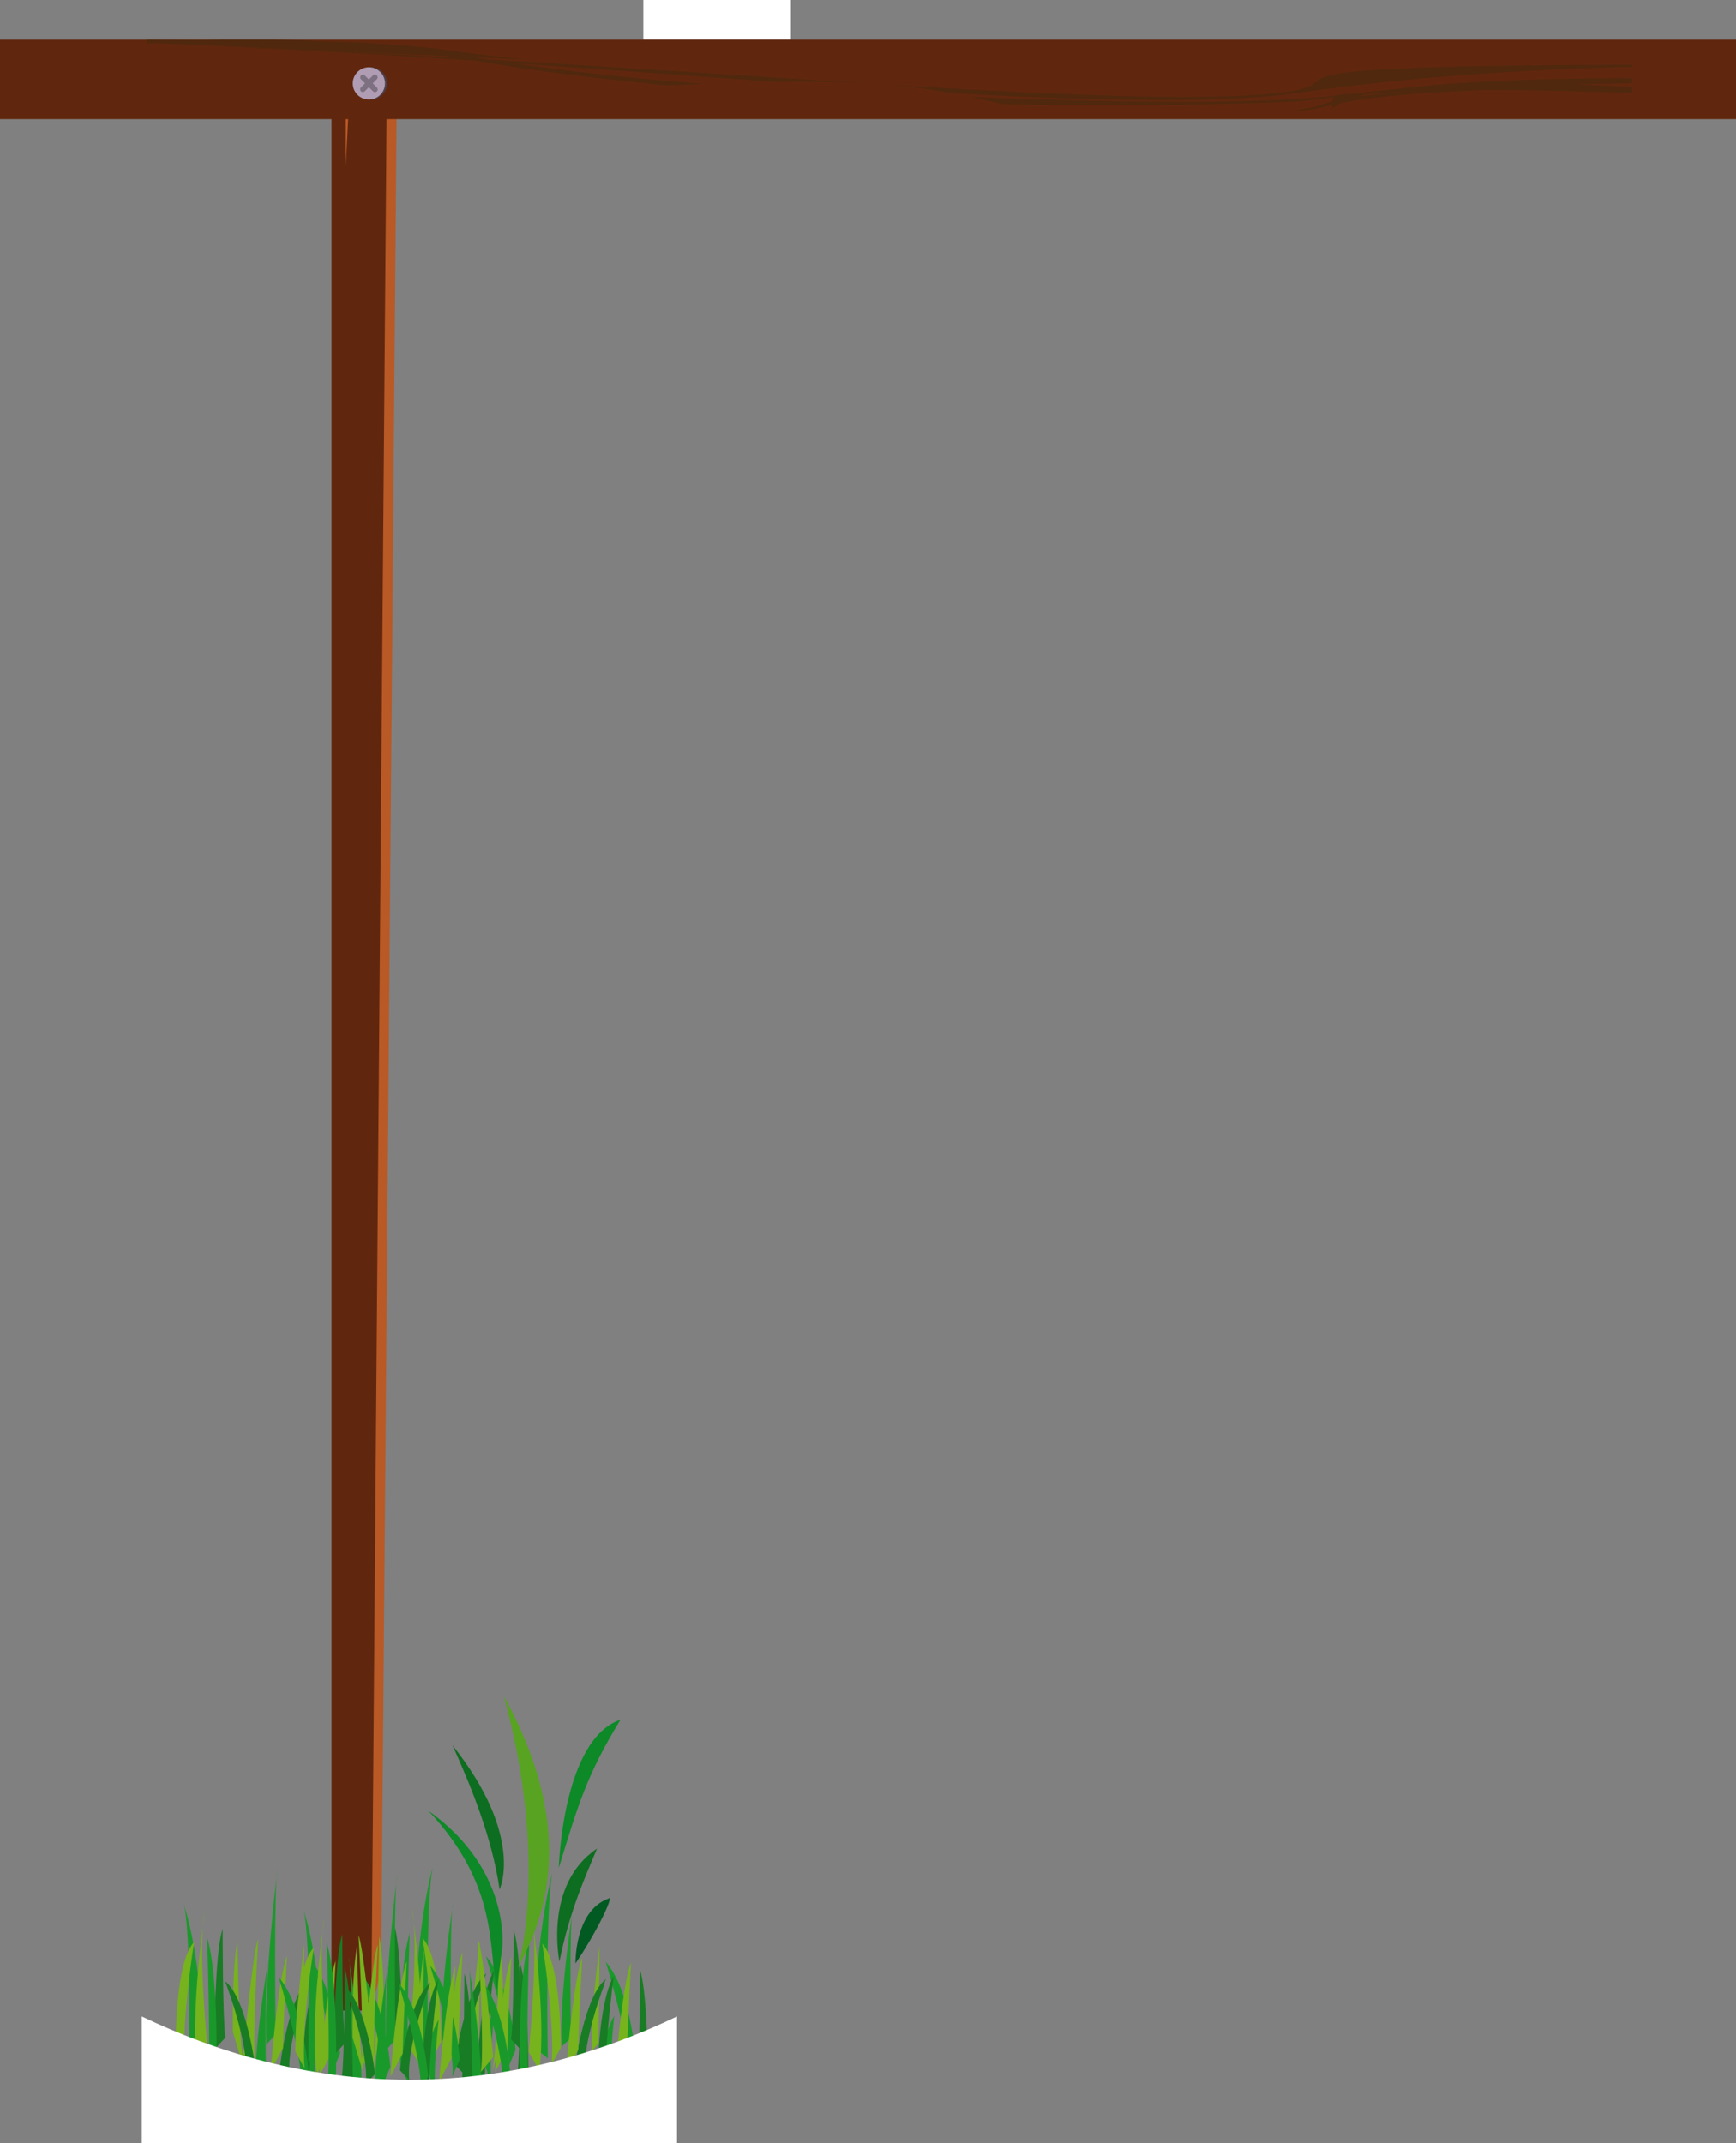 <?xml version="1.0" encoding="UTF-8"?>
<svg id="Calque_2" data-name="Calque 2" xmlns="http://www.w3.org/2000/svg" xmlns:xlink="http://www.w3.org/1999/xlink" viewBox="0 0 508.86 627.93">
  <rect x="0" y="0" width="508.86" height="627.93" fill="#808080" stroke="none"/>
  <defs>
    <style>
      .cls-1 {
        fill: #005a21;
      }

      .cls-2 {
        fill: #fff;
      }

      .cls-3 {
        fill: #b95926;
      }

      .cls-4 {
        fill: #b09db4;
      }

      .cls-5 {
        fill: #187c24;
      }

      .cls-6 {
        fill: #0d6d20;
      }

      .cls-7 {
        fill: #0d8928;
      }

      .cls-8 {
        fill: #1a992b;
      }

      .cls-9 {
        fill: #58a321;
      }

      .cls-10 {
        fill: #76b31d;
      }

      .cls-11 {
        fill: #4b414e;
      }

      .cls-12 {
        fill: #61270e;
      }

      .cls-13 {
        fill: #50280d;
      }

      .cls-14 {
        fill: none;
        stroke: #7d7080;
        stroke-linecap: round;
        stroke-miterlimit: 10;
        stroke-width: 1.59px;
      }
    </style>
    <symbol id="Herbe_1" data-name="Herbe 1" viewBox="0 0 28.9 44.07">
      <g>
        <g>
          <path class="cls-9" d="m13.49,40.74S18.23,25.17,11.39,0c12.34,22.34,4.51,35.95,2.1,40.74Z"/>
          <path class="cls-7" d="m11.13,37.62s1.33-11.64-11.13-20.48c10.77,11.43,8.97,20.98,10.32,26.92l.82-6.44Z"/>
          <path class="cls-6" d="m19.72,39.82s-2.42-11.58,5.65-16.97c-1.65,3.97-4.15,9.38-5.65,16.97Z"/>
          <path class="cls-1" d="m22.13,40.11s-.16-7.89,4.92-9.73c1.02-.82-1.48,4.64-4.92,9.73Z"/>
          <path class="cls-6" d="m10.72,28.99s3.83-7.92-7.07-21.66c2.73,6.06,5.98,13.91,7.07,21.66Z"/>
        </g>
        <path class="cls-7" d="m19.62,25.76s.53-19.36,9.28-22.28c-5.04,8.22-6.36,12.73-9.28,22.28Z"/>
      </g>
    </symbol>
    <symbol id="Herbe_4" data-name="Herbe 4" viewBox="0 0 44.77 23.83">
      <g>
        <path class="cls-8" d="m30.51,17.44l1.52.94s-.35-14.75.58-18.37c0,0-2.57,7.14-2.11,17.44Z"/>
        <path class="cls-8" d="m33.79,17.2l1.17-.82s-.23-11.59.23-12.76c0,0-1.75,8.66-1.4,13.58Z"/>
        <path class="cls-8" d="m23.52,22.54l-1.32-.82s.26-11.59-.26-12.76c0,0,1.98,8.66,1.58,13.58Z"/>
        <path class="cls-10" d="m37.65,17.67l.82-.82.12-9.6s-1.29,7.61-.94,10.42Z"/>
        <path class="cls-5" d="m28.76,17.67s0-9.59-1.05-11.94c0,0,0,9.01-.35,10.77l1.4,1.17Z"/>
        <path class="cls-5" d="m44.77,21.55s0-9.6-1.05-11.94c0,0,0,9.01-.35,10.77l1.4,1.17Z"/>
        <path class="cls-5" d="m35.54,19.19s1.05-6.9,3.86-8.66c0,0-3.04,6.08-2.69,9.6l-1.17-.94Z"/>
        <path class="cls-5" d="m35.42,19.56s1.05-6.9,3.86-8.66c0,0-3.04,6.09-2.69,9.6l-1.17-.94Z"/>
        <path class="cls-10" d="m33.67,17.34s.12-8.31-2.34-10.3c0,0,1.64,7.96,1.17,11.94l1.17-1.64Z"/>
        <path class="cls-8" d="m28.52,19.9s-.35-9.48,1.17-13.34c0,0-.58,12.75,0,14.98l-1.17-1.64Z"/>
        <path class="cls-10" d="m26.41,15.97s.12-6.55-.58-9.13c0,0-.12,9.95-.82,12.76l1.41-3.63Z"/>
        <path class="cls-8" d="m27.24,19.78s-.59-6.44-3.75-9.25c0,0,3.28,8.31,2.81,11l.94-1.75Z"/>
        <path class="cls-8" d="m43.12,18.08s-.59-6.44-3.74-9.25c0,0,3.28,8.31,2.81,11l.94-1.75Z"/>
        <path class="cls-8" d="m39.06,19.08s-.35-2.57,1.4-4.91c0,0-.82,5.73-.35,7.61l-1.05-2.69Z"/>
        <path class="cls-5" d="m38.33,20.54s0-7.52,2.06-10.31c0,0-1.58,9.58-1.09,13.22l-.97-2.91Z"/>
        <path class="cls-10" d="m25.11,18.26s-1.25-10.49-1.91-11.49c0,0,.83,10.93.32,12.98l1.59-1.5Z"/>
        <path class="cls-10" d="m34.33,19.81s.85-8.85,2.06-11.4c0,0-.49,7.16-.49,9.1l-1.58,2.3Z"/>
        <path class="cls-10" d="m40.52,20.29s.85-8.85,2.06-11.4c0,0-.49,7.16-.49,9.1l-1.58,2.3Z"/>
        <path class="cls-10" d="m29.6,17.75s1.34-10.31.37-13.71c0,0,1.94,10.19.97,15.53l-1.34-1.82Z"/>
        <path class="cls-8" d="m3.16,17.99l-1.52.77s.35-12.05-.59-15.02c0,0,2.57,5.83,2.11,14.25Z"/>
        <path class="cls-8" d="m11.51,17.58l1.17-1.04s-.23-14.78.23-16.27c0,0-1.75,11.05-1.4,17.32Z"/>
        <path class="cls-8" d="m10.16,22.92l1.32-.82s-.26-11.59.26-12.76c0,0-1.98,8.66-1.58,13.58Z"/>
        <path class="cls-10" d="m15.37,18.05l.82-.82.12-9.6s-1.29,7.61-.94,10.42Z"/>
        <path class="cls-5" d="m4.91,18.05s0-9.6,1.05-11.93c0,0,0,9.01.35,10.76l-1.41,1.17Z"/>
        <path class="cls-5" d="m22.49,21.93s0-9.59-1.05-11.94c0,0,0,9.01-.35,10.77l1.4,1.17Z"/>
        <path class="cls-5" d="m13.27,19.57s1.05-6.9,3.86-8.66c0,0-3.04,6.09-2.69,9.6l-1.17-.94Z"/>
        <path class="cls-10" d="m0,17.72S-.11,9.41,2.34,7.42c0,0-1.64,7.96-1.17,11.94L0,17.72Z"/>
        <path class="cls-8" d="m5.15,20.28s.35-9.48-1.17-13.34c0,0,.58,12.76,0,14.98l1.17-1.64Z"/>
        <path class="cls-10" d="m7.26,16.35s-.12-6.55.59-9.13c0,0,.12,9.95.82,12.76l-1.4-3.63Z"/>
        <path class="cls-8" d="m20.85,18.46s-.59-6.44-3.74-9.25c0,0,3.28,8.31,2.81,11l.94-1.76Z"/>
        <path class="cls-8" d="m16.78,19.46s-.35-2.57,1.4-4.91c0,0-.82,5.73-.35,7.61l-1.05-2.69Z"/>
        <path class="cls-5" d="m16.06,20.92s0-7.52,2.06-10.31c0,0-1.58,9.58-1.09,13.22l-.97-2.91Z"/>
        <path class="cls-10" d="m8.56,18.64s1.25-10.49,1.91-11.49c0,0-.84,10.93-.32,12.98l-1.6-1.5Z"/>
        <path class="cls-10" d="m12.06,20.19s.85-8.85,2.06-11.4c0,0-.49,7.16-.49,9.1l-1.58,2.3Z"/>
        <path class="cls-10" d="m18.24,20.68s.85-8.86,2.06-11.4c0,0-.49,7.16-.49,9.1l-1.58,2.3Z"/>
        <path class="cls-10" d="m4.07,18.13s-1.34-10.31-.37-13.71c0,0-1.94,10.19-.97,15.53l1.33-1.82Z"/>
        <path class="cls-5" d="m10.12,19.94s-1.05-6.91-3.86-8.66c0,0,3.04,6.08,2.69,9.6l1.17-.94Z"/>
        <path class="cls-8" d="m16.83,20.16s-.59-6.44-3.75-9.25c0,0,3.28,8.31,2.81,11l.94-1.75Z"/>
      </g>
    </symbol>
  </defs>
  <g id="Calque_1-2" data-name="Calque 1">
    <rect class="cls-2" x="188.57" width="43.24" height="11.63"/>
    <polyline class="cls-3" points="103.75 17.9 97.16 25.14 101.27 52.46 109.79 47.79 108.84 589.13 111.72 577.24 116.37 19.87 103.75 17.9"/>
    <path class="cls-12" d="m113.39,25.14c-2.11,262.47-4.32,536.12-4.54,563.99h-11.68V25.14h4.19v23.37l1.19-23.37h3.28l.74,8.06,1.04-8.06h5.77"/>
    <polyline class="cls-12" points="508.86 11.63 508.86 34.91 0 34.91 0 11.63 508.86 11.63"/>
    <path class="cls-13" d="m378.45,32.49s0,0,0,0c7.65-1,8.95-1.96,12.01-2.75.04-.46.19-.87.45-1.22-3.56.37-6.88.76-9.87,1.19h0s-5.57.29-15.37.57c-9.8.29-23.87.57-40.93.57-9.44,0-19.8-.09-30.87-.31-3-.71-6.13-1.44-9.45-2.14,27.39,1.03,47.49,1.44,62.92,1.44,21.28,0,33.7-.79,44.15-1.83.33-.17.74-.3,1.28-.34,1.89-.14,3.68-.26,5.35-.37,16.86-1.92,32.38-4.25,80.32-4.42v1.5c-5.37.1-10.84.22-16.34.36,5.08.18,10.52.43,16.34.76v1.77c-13.44-.51-28.04-.86-43.09-.88-16.71.6-31.82,1.76-42.35,3.82-1.2.61-1.95,1.18-2.42,1.64-.04-.35-.09-.73-.13-1.1-.79.18-1.56.36-2.28.55-.01,0-2.81.6-3.54.72,0,0-2.16.32-2.3.33,0,0-1.37.05-3.88.14h0m38.59-5.94c-2.82.07-13.17.83-16.34,1.08-.91.21-1.74.43-2.51.65,5.23-.75,11.64-1.32,18.85-1.73m-76.46,2.82c-18.02,0-38.98-.81-61.76-2.08-5.68-1.05-11.93-1.95-19.01-2.5,34.31,2.09,64.51,3.59,87.44,3.59,8.73,0,16.42-.22,22.87-.71,37.24-3.19-22.63-8.4,108.33-8.7v.63c-41.76,1.07-73.24,3.99-101.04,8.05-10.07,1.2-22.52,1.71-36.82,1.71m-144.82-4.3c-13.67-1.31-27.5-2.9-41.25-4.82-4.33-.58-9.1-1.45-14.77-2.41-33.35-2.21-66.36-4.06-96.69-4.78v-.03c29.74.74,60.62,2.19,91.16,3.91-1-.15-2.03-.31-3.09-.48-72.74-3.21-82.17-3.77-85.29-3.77-.97,0-1.33.05-2.77.1v-1.16c12.96.1,15.49.11,15.63.12,2.05-.05,4.12-.09,6.21-.12h14.83c4.99.07,9.95.22,14.77.46,15.95.39,22.29,1.06,33.28,2.13,0,0,10.81,1.64,26.47,3.26-5.14-.23-10.39-.46-15.78-.7,1.47.21,2.94.43,4.44.65,38.69,2.25,76.62,4.86,110.77,6.98-6.78-.32-13.54-.45-20.2-.45-2.06,0-4.11.01-6.15.04-24.78-1.73-50.6-3.65-76.37-5.41,14.6,2.07,31.68,4.25,55.48,5.98-3.65.15-7.22.32-10.68.49"/>
    <g>
      <path class="cls-11" d="m113.41,24.44c0,2.61-2.11,4.72-4.72,4.72s-4.72-2.11-4.72-4.72,2.11-4.72,4.72-4.72,4.72,2.11,4.72,4.72h0Z"/>
      <path class="cls-4" d="m112.85,24.44c0,2.61-2.11,4.72-4.72,4.72s-4.72-2.11-4.72-4.72,2.11-4.72,4.72-4.72,4.72,2.11,4.72,4.72h0Z"/>
      <line class="cls-14" x1="106.39" y1="22.68" x2="109.92" y2="26.21"/>
      <line class="cls-14" x1="109.9" y1="22.66" x2="106.37" y2="26.19"/>
    </g>
    <use width="44.77" height="23.83" transform="translate(51.5 547.09) scale(2.31 2.96)" xlink:href="#Herbe_4"/>
    <use width="44.77" height="23.83" transform="translate(86.58 548.71) scale(2.31 2.96)" xlink:href="#Herbe_4"/>
    <use width="28.9" height="44.07" transform="translate(125.52 497.11) scale(1.95)" xlink:href="#Herbe_1"/>
    <path class="cls-2" d="m198.44,627.93H41.57v-37.07c21.42,10.22,47.96,18.54,78.43,18.54s57.01-8.32,78.43-18.54v37.07Z"/>
  </g>
</svg>